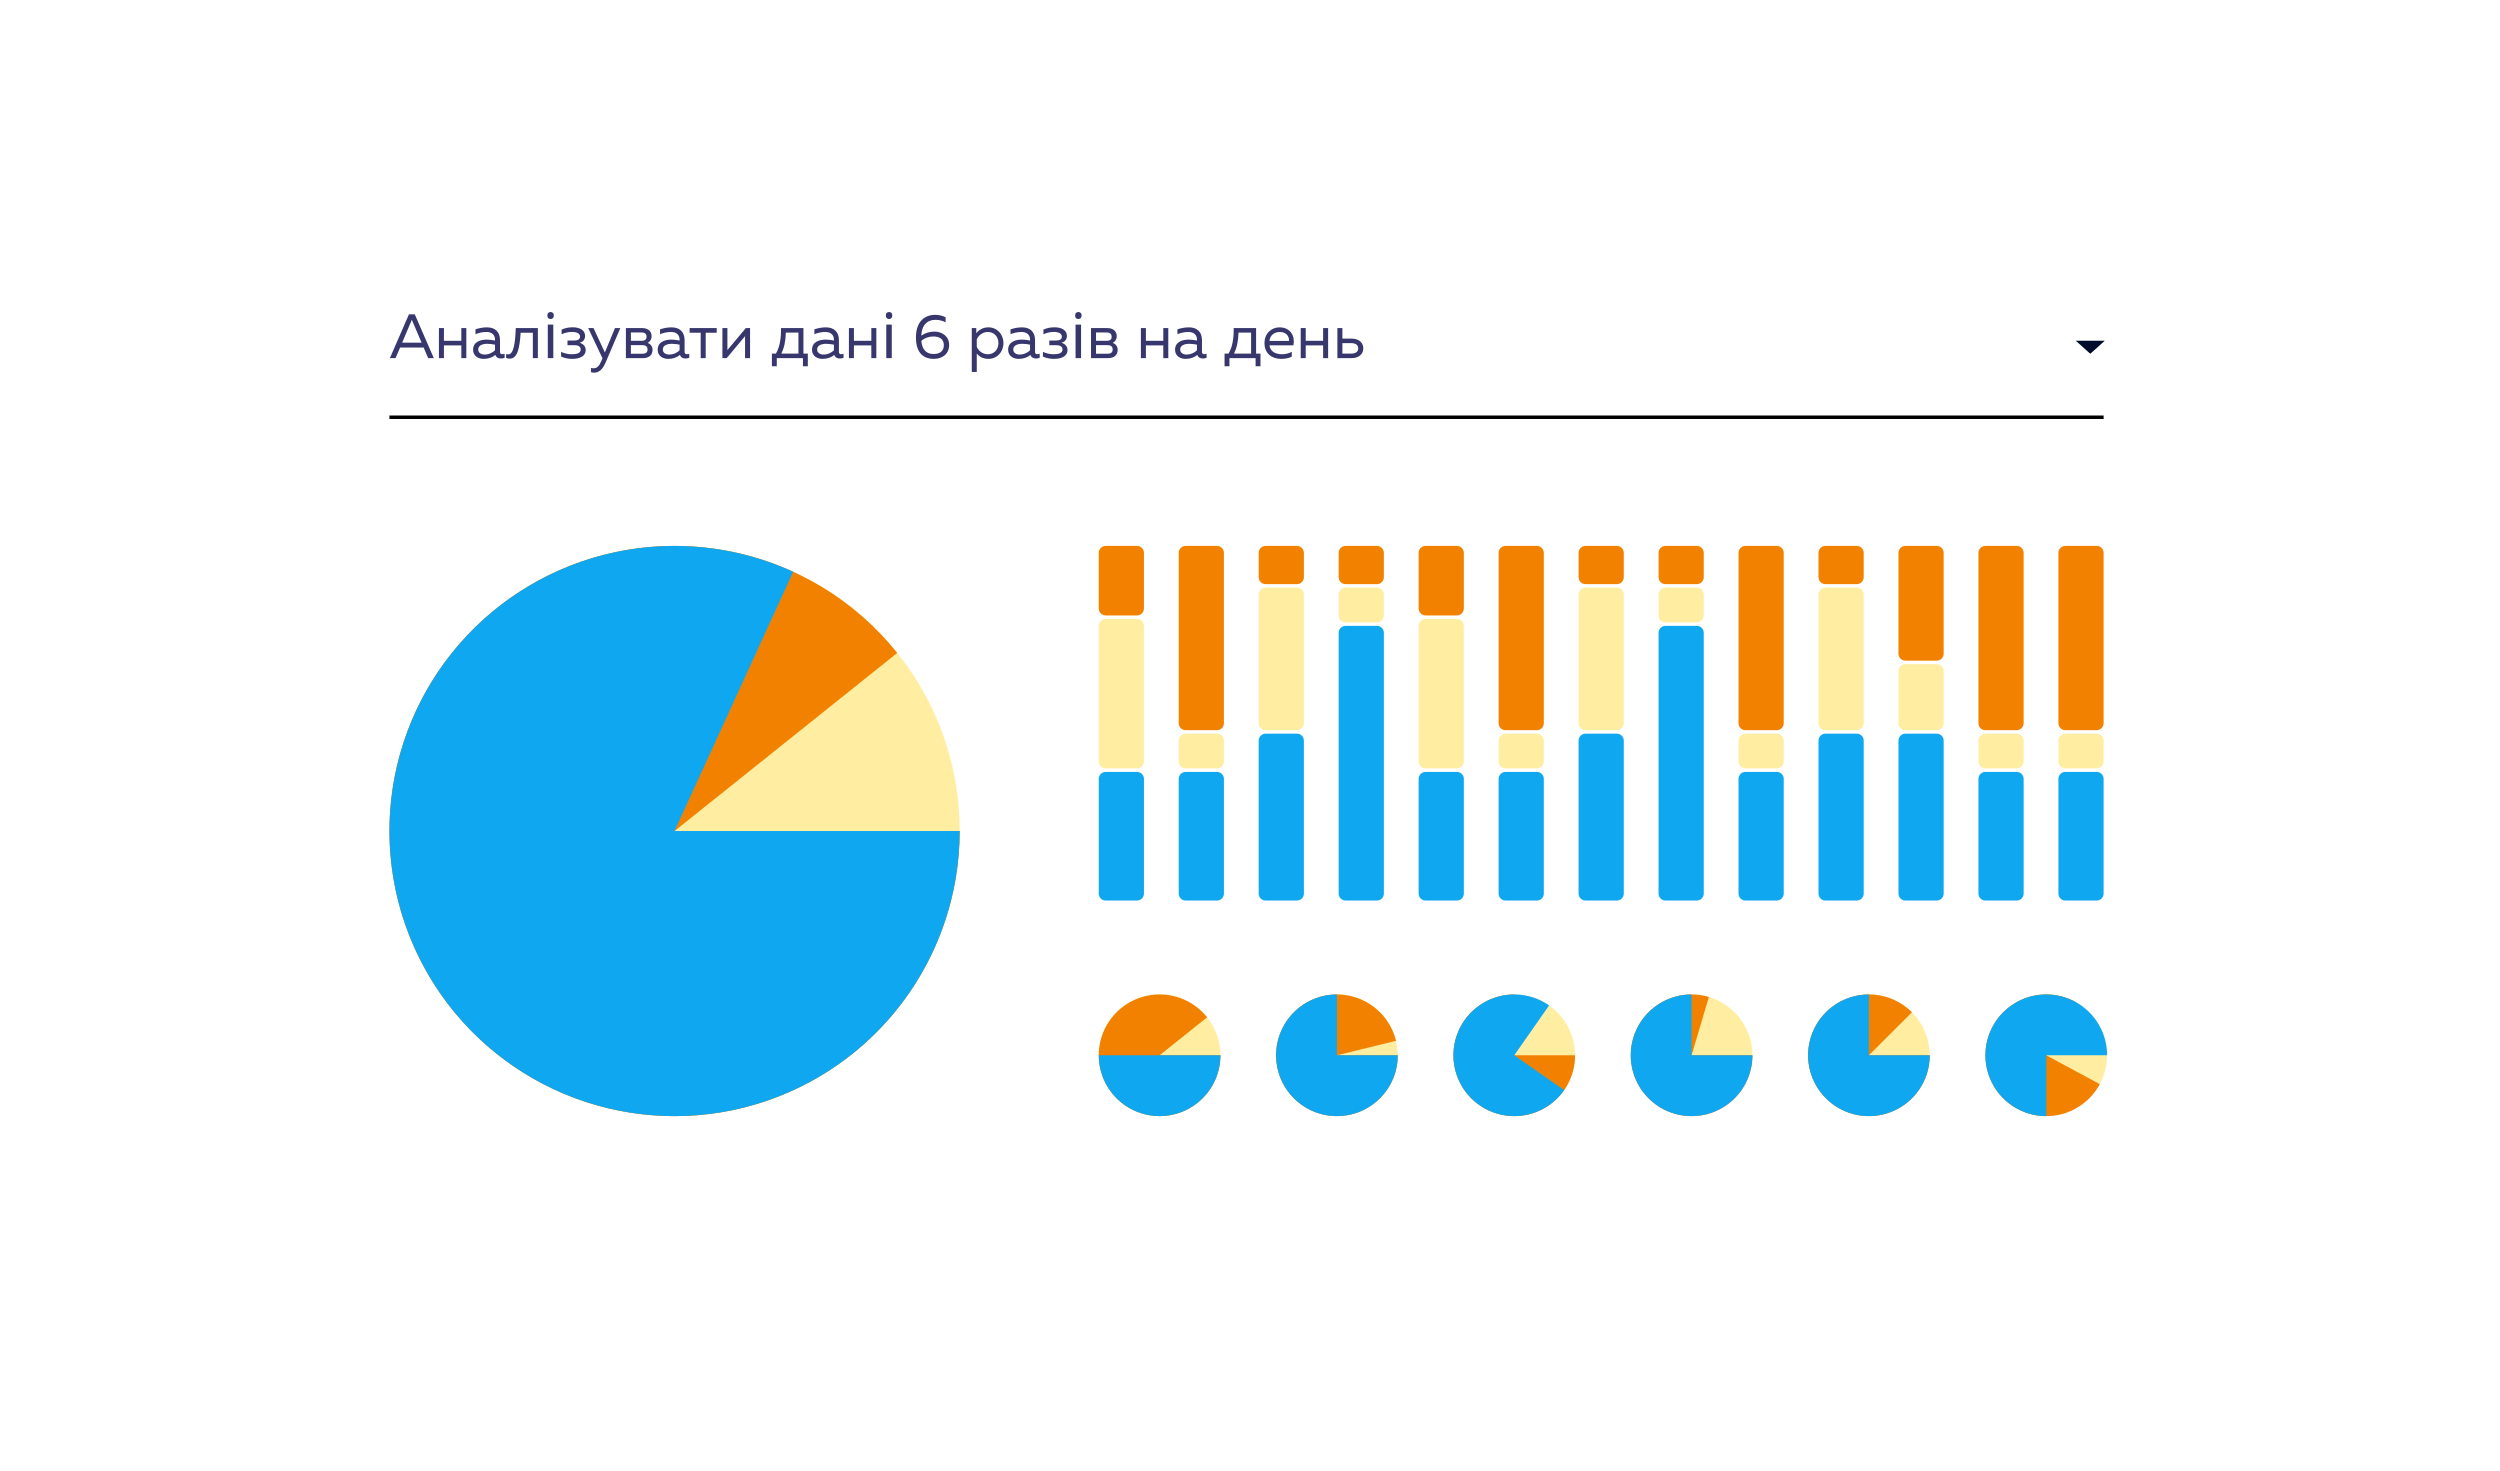 <svg width="719" height="423" viewBox="0 0 719 423" fill="none" xmlns="http://www.w3.org/2000/svg">
<g filter="url(#filter0_d_1712_179)">
<path d="M50 61C50 52.716 56.716 46 65 46H654C662.284 46 669 52.716 669 61V354C669 362.284 662.284 369 654 369H65C56.716 369 50 362.284 50 354V61Z" fill="white"/>
</g>
<path fill-rule="evenodd" clip-rule="evenodd" d="M605 120.5L112 120.5L112 119.5L605 119.5L605 120.5Z" fill="black"/>
<path d="M601.165 101.75L597 98L605.33 98L601.165 101.75Z" fill="#000C2C"/>
<path opacity="0.6" d="M276 239C276 284.287 239.287 321 194 321C148.713 321 112 284.287 112 239C112 193.713 148.713 157 194 157C239.287 157 276 193.713 276 239Z" fill="#FFE264"/>
<path d="M276 239C276 258.362 269.149 277.099 256.66 291.894C244.171 306.689 226.849 316.588 207.762 319.837C188.675 323.087 169.054 319.477 152.373 309.648C135.692 299.82 123.026 284.405 116.62 266.134C110.213 247.863 110.478 227.915 117.367 209.821C124.257 191.726 137.327 176.654 154.264 167.271C171.2 157.889 190.91 154.802 209.904 158.557C228.898 162.312 245.951 172.668 258.042 187.789L194 239H276Z" fill="#F28100"/>
<path d="M276 239C276 256.72 270.26 273.963 259.639 288.148C249.019 302.332 234.089 312.695 217.085 317.683C200.082 322.672 181.92 322.019 165.32 315.821C148.719 309.623 134.572 298.214 124.999 283.303C115.425 268.392 110.939 250.781 112.212 233.107C113.486 215.433 120.45 198.647 132.063 185.262C143.675 171.878 159.311 162.615 176.629 158.861C193.947 155.107 212.015 157.064 228.127 164.439L194 239H276Z" fill="#0FA7F0"/>
<path opacity="0.6" d="M351 303.5C351 313.165 343.165 321 333.5 321C323.835 321 316 313.165 316 303.5C316 293.835 323.835 286 333.5 286C343.165 286 351 293.835 351 303.5Z" fill="#FFE264"/>
<path d="M351 303.5C351 307.632 349.538 311.631 346.873 314.788C344.207 317.946 340.511 320.058 336.437 320.752C332.364 321.445 328.176 320.675 324.616 318.577C321.056 316.48 318.353 313.19 316.986 309.291C315.619 305.392 315.675 301.134 317.145 297.273C318.616 293.411 321.405 290.194 325.02 288.192C328.634 286.19 332.841 285.531 336.894 286.332C340.948 287.134 344.587 289.344 347.168 292.571L333.5 303.5H351Z" fill="#F28100"/>
<path d="M351 303.5C351 305.798 350.547 308.074 349.668 310.197C348.788 312.32 347.499 314.249 345.874 315.874C344.249 317.499 342.32 318.788 340.197 319.668C338.074 320.547 335.798 321 333.5 321C331.202 321 328.926 320.547 326.803 319.668C324.68 318.788 322.751 317.499 321.126 315.874C319.501 314.249 318.212 312.32 317.332 310.197C316.453 308.074 316 305.798 316 303.5L333.5 303.5H351Z" fill="#0FA7F0"/>
<path opacity="0.6" d="M398.246 314.33C400.884 310.983 402.209 306.787 401.973 302.532C401.737 298.276 399.957 294.253 396.965 291.217C393.974 288.182 389.978 286.342 385.726 286.043C381.475 285.744 377.26 287.008 373.874 289.595C370.488 292.183 368.162 295.918 367.334 300.099C366.505 304.279 367.231 308.619 369.375 312.302C371.519 315.986 374.933 318.761 378.977 320.106C383.021 321.451 387.417 321.274 391.34 319.608L384.5 303.5L398.246 314.33Z" fill="#FFE264"/>
<path d="M402 303.5C402 307.959 400.298 312.25 397.241 315.497C394.184 318.743 390.003 320.7 385.552 320.968C381.101 321.237 376.716 319.795 373.291 316.939C369.867 314.083 367.662 310.027 367.127 305.601C366.591 301.174 367.766 296.709 370.411 293.119C373.056 289.53 376.972 287.085 381.359 286.284C385.745 285.484 390.272 286.388 394.015 288.813C397.757 291.237 400.433 294.999 401.496 299.329L384.5 303.5H402Z" fill="#F28100"/>
<path d="M402 303.5C402 306.961 400.974 310.345 399.051 313.222C397.128 316.1 394.395 318.343 391.197 319.668C387.999 320.992 384.481 321.339 381.086 320.664C377.691 319.989 374.573 318.322 372.126 315.874C369.678 313.427 368.012 310.309 367.336 306.914C366.661 303.519 367.008 300.001 368.332 296.803C369.657 293.605 371.9 290.872 374.778 288.949C377.655 287.026 381.039 286 384.5 286V303.5H402Z" fill="#0FA7F0"/>
<path opacity="0.6" d="M551.246 314.33C553.884 310.983 555.209 306.787 554.973 302.532C554.737 298.276 552.957 294.253 549.965 291.217C546.974 288.182 542.978 286.342 538.726 286.043C534.475 285.744 530.26 287.008 526.874 289.595C523.488 292.183 521.162 295.918 520.334 300.099C519.505 304.279 520.231 308.619 522.375 312.302C524.519 315.986 527.933 318.761 531.977 320.106C536.021 321.451 540.417 321.274 544.34 319.608L537.5 303.5L551.246 314.33Z" fill="#FFE264"/>
<path d="M555 303.5C555 307.549 553.596 311.472 551.028 314.602C548.459 317.732 544.885 319.874 540.914 320.664C536.943 321.454 532.821 320.842 529.251 318.934C525.68 317.025 522.881 313.938 521.332 310.197C519.783 306.456 519.578 302.294 520.754 298.42C521.929 294.546 524.411 291.199 527.778 288.949C531.144 286.7 535.186 285.687 539.215 286.084C543.245 286.481 547.011 288.263 549.874 291.126L537.5 303.5H555Z" fill="#F28100"/>
<path d="M555 303.5C555 306.961 553.974 310.345 552.051 313.222C550.128 316.1 547.395 318.343 544.197 319.668C540.999 320.992 537.481 321.339 534.086 320.664C530.691 319.989 527.573 318.322 525.126 315.874C522.678 313.427 521.012 310.309 520.336 306.914C519.661 303.519 520.008 300.001 521.332 296.803C522.657 293.605 524.9 290.872 527.778 288.949C530.655 287.026 534.039 286 537.5 286V303.5H555Z" fill="#0FA7F0"/>
<path opacity="0.6" d="M500.246 314.33C502.884 310.983 504.209 306.787 503.973 302.532C503.737 298.276 501.957 294.253 498.965 291.217C495.974 288.182 491.978 286.342 487.726 286.043C483.475 285.744 479.26 287.008 475.874 289.595C472.488 292.183 470.162 295.918 469.334 300.099C468.505 304.279 469.231 308.619 471.375 312.302C473.519 315.986 476.933 318.761 480.977 320.106C485.021 321.451 489.417 321.274 493.34 319.608L486.5 303.5L500.246 314.33Z" fill="#FFE264"/>
<path d="M504 303.5C504 307.176 502.842 310.76 500.691 313.741C498.539 316.722 495.504 318.95 492.014 320.109C488.525 321.267 484.76 321.297 481.252 320.195C477.745 319.092 474.674 316.913 472.475 313.967C470.276 311.02 469.061 307.456 469.002 303.78C468.943 300.104 470.044 296.503 472.147 293.488C474.251 290.472 477.25 288.196 480.72 286.982C484.191 285.768 487.955 285.677 491.48 286.723L486.5 303.5H504Z" fill="#F28100"/>
<path d="M504 303.5C504 306.961 502.974 310.345 501.051 313.222C499.128 316.1 496.395 318.343 493.197 319.668C489.999 320.992 486.481 321.339 483.086 320.664C479.691 319.989 476.573 318.322 474.126 315.874C471.678 313.427 470.012 310.309 469.336 306.914C468.661 303.519 469.008 300.001 470.332 296.803C471.657 293.605 473.9 290.872 476.778 288.949C479.655 287.026 483.039 286 486.5 286V303.5H504Z" fill="#0FA7F0"/>
<path opacity="0.6" d="M449.246 314.33C451.884 310.983 453.209 306.787 452.973 302.532C452.737 298.276 450.957 294.253 447.965 291.217C444.974 288.182 440.978 286.342 436.726 286.043C432.475 285.744 428.26 287.008 424.874 289.595C421.488 292.183 419.162 295.918 418.334 300.099C417.505 304.279 418.231 308.619 420.375 312.302C422.519 315.986 425.933 318.761 429.977 320.106C434.021 321.451 438.417 321.274 442.34 319.608L435.5 303.5L449.246 314.33Z" fill="#FFE264"/>
<path d="M453 303.5C453 306.961 451.974 310.345 450.051 313.222C448.128 316.1 445.395 318.343 442.197 319.668C438.999 320.992 435.481 321.339 432.086 320.664C428.691 319.989 425.573 318.322 423.126 315.874C420.678 313.427 419.012 310.309 418.336 306.914C417.661 303.519 418.008 300.001 419.332 296.803C420.657 293.605 422.9 290.872 425.778 288.949C428.655 287.026 432.039 286 435.5 286V303.5H453Z" fill="#F28100"/>
<path d="M449.845 313.524C447.862 316.361 445.083 318.547 441.858 319.804C438.633 321.062 435.108 321.335 431.728 320.589C428.349 319.843 425.266 318.111 422.87 315.613C420.474 313.115 418.873 309.963 418.269 306.555C417.665 303.147 418.084 299.636 419.475 296.467C420.866 293.298 423.166 290.612 426.083 288.75C429.001 286.887 432.405 285.932 435.865 286.004C439.326 286.076 442.687 287.173 445.524 289.155L435.5 303.5L449.845 313.524Z" fill="#0FA7F0"/>
<path opacity="0.6" d="M603.379 312.712C605.623 309.088 606.467 304.77 605.753 300.568C605.039 296.366 602.816 292.57 599.501 289.89C596.187 287.211 592.009 285.834 587.75 286.016C583.492 286.199 579.447 287.929 576.374 290.882C573.301 293.835 571.412 297.808 571.06 302.056C570.708 306.303 571.918 310.533 574.464 313.951C577.009 317.37 580.714 319.742 584.884 320.622C589.054 321.503 593.402 320.832 597.112 318.734L588.5 303.5L603.379 312.712Z" fill="#FFE264"/>
<path d="M603.901 311.81C602.258 314.856 599.748 317.346 596.689 318.966C593.63 320.585 590.16 321.262 586.717 320.909C583.273 320.556 580.012 319.19 577.345 316.984C574.678 314.778 572.726 311.83 571.734 308.514C570.742 305.198 570.756 301.663 571.774 298.354C572.791 295.046 574.767 292.114 577.451 289.929C580.135 287.744 583.407 286.403 586.853 286.078C590.299 285.752 593.764 286.455 596.81 288.099L588.5 303.5L603.901 311.81Z" fill="#F28100"/>
<path d="M588.5 321C585.039 321 581.655 319.974 578.778 318.051C575.9 316.128 573.657 313.395 572.332 310.197C571.008 306.999 570.661 303.481 571.336 300.086C572.012 296.691 573.678 293.573 576.126 291.126C578.573 288.678 581.691 287.012 585.086 286.336C588.481 285.661 591.999 286.008 595.197 287.332C598.395 288.657 601.128 290.9 603.051 293.778C604.974 296.655 606 300.039 606 303.5L588.5 303.5V321Z" fill="#0FA7F0"/>
<path d="M316 224C316 222.895 316.895 222 318 222H327C328.105 222 329 222.895 329 224V257C329 258.105 328.105 259 327 259H318C316.895 259 316 258.105 316 257V224Z" fill="#0FA7F0"/>
<path d="M408 224C408 222.895 408.895 222 410 222H419C420.105 222 421 222.895 421 224V257C421 258.105 420.105 259 419 259H410C408.895 259 408 258.105 408 257V224Z" fill="#0FA7F0"/>
<path d="M339 224C339 222.895 339.895 222 341 222H350C351.105 222 352 222.895 352 224V257C352 258.105 351.105 259 350 259H341C339.895 259 339 258.105 339 257V224Z" fill="#0FA7F0"/>
<path d="M431 224C431 222.895 431.895 222 433 222H442C443.105 222 444 222.895 444 224V257C444 258.105 443.105 259 442 259H433C431.895 259 431 258.105 431 257V224Z" fill="#0FA7F0"/>
<path d="M500 224C500 222.895 500.895 222 502 222H511C512.105 222 513 222.895 513 224V257C513 258.105 512.105 259 511 259H502C500.895 259 500 258.105 500 257V224Z" fill="#0FA7F0"/>
<path d="M569 224C569 222.895 569.895 222 571 222H580C581.105 222 582 222.895 582 224V257C582 258.105 581.105 259 580 259H571C569.895 259 569 258.105 569 257V224Z" fill="#0FA7F0"/>
<path d="M592 224C592 222.895 592.895 222 594 222H603C604.105 222 605 222.895 605 224V257C605 258.105 604.105 259 603 259H594C592.895 259 592 258.105 592 257V224Z" fill="#0FA7F0"/>
<path d="M362 213C362 211.895 362.895 211 364 211H373C374.105 211 375 211.895 375 213V257C375 258.105 374.105 259 373 259H364C362.895 259 362 258.105 362 257V213Z" fill="#0FA7F0"/>
<path d="M454 213C454 211.895 454.895 211 456 211H465C466.105 211 467 211.895 467 213V257C467 258.105 466.105 259 465 259H456C454.895 259 454 258.105 454 257V213Z" fill="#0FA7F0"/>
<path d="M523 213C523 211.895 523.895 211 525 211H534C535.105 211 536 211.895 536 213V257C536 258.105 535.105 259 534 259H525C523.895 259 523 258.105 523 257V213Z" fill="#0FA7F0"/>
<path d="M546 213C546 211.895 546.895 211 548 211H557C558.105 211 559 211.895 559 213V257C559 258.105 558.105 259 557 259H548C546.895 259 546 258.105 546 257V213Z" fill="#0FA7F0"/>
<path d="M385 182C385 180.895 385.895 180 387 180H396C397.105 180 398 180.895 398 182V257C398 258.105 397.105 259 396 259H387C385.895 259 385 258.105 385 257V182Z" fill="#0FA7F0"/>
<path d="M477 182C477 180.895 477.895 180 479 180H488C489.105 180 490 180.895 490 182V257C490 258.105 489.105 259 488 259H479C477.895 259 477 258.105 477 257V182Z" fill="#0FA7F0"/>
<path d="M316 180C316 178.895 316.895 178 318 178H327C328.105 178 329 178.895 329 180V219C329 220.105 328.105 221 327 221H318C316.895 221 316 220.105 316 219V180Z" fill="#FFEEA2"/>
<path d="M408 180C408 178.895 408.895 178 410 178H419C420.105 178 421 178.895 421 180V219C421 220.105 420.105 221 419 221H410C408.895 221 408 220.105 408 219V180Z" fill="#FFEEA2"/>
<path d="M339 213C339 211.895 339.895 211 341 211H350C351.105 211 352 211.895 352 213V219C352 220.105 351.105 221 350 221H341C339.895 221 339 220.105 339 219V213Z" fill="#FFEEA2"/>
<path d="M431 213C431 211.895 431.895 211 433 211H442C443.105 211 444 211.895 444 213V219C444 220.105 443.105 221 442 221H433C431.895 221 431 220.105 431 219V213Z" fill="#FFEEA2"/>
<path d="M500 213C500 211.895 500.895 211 502 211H511C512.105 211 513 211.895 513 213V219C513 220.105 512.105 221 511 221H502C500.895 221 500 220.105 500 219V213Z" fill="#FFEEA2"/>
<path d="M569 213C569 211.895 569.895 211 571 211H580C581.105 211 582 211.895 582 213V219C582 220.105 581.105 221 580 221H571C569.895 221 569 220.105 569 219V213Z" fill="#FFEEA2"/>
<path d="M592 213C592 211.895 592.895 211 594 211H603C604.105 211 605 211.895 605 213V219C605 220.105 604.105 221 603 221H594C592.895 221 592 220.105 592 219V213Z" fill="#FFEEA2"/>
<path d="M362 171C362 169.895 362.895 169 364 169H373C374.105 169 375 169.895 375 171V208C375 209.105 374.105 210 373 210H364C362.895 210 362 209.105 362 208V171Z" fill="#FFEEA2"/>
<path d="M454 171C454 169.895 454.895 169 456 169H465C466.105 169 467 169.895 467 171V208C467 209.105 466.105 210 465 210H456C454.895 210 454 209.105 454 208V171Z" fill="#FFEEA2"/>
<path d="M523 171C523 169.895 523.895 169 525 169H534C535.105 169 536 169.895 536 171V208C536 209.105 535.105 210 534 210H525C523.895 210 523 209.105 523 208V171Z" fill="#FFEEA2"/>
<path d="M546 193C546 191.895 546.895 191 548 191H557C558.105 191 559 191.895 559 193V208C559 209.105 558.105 210 557 210H548C546.895 210 546 209.105 546 208V193Z" fill="#FFEEA2"/>
<path d="M385 171C385 169.895 385.895 169 387 169H396C397.105 169 398 169.895 398 171V177C398 178.105 397.105 179 396 179H387C385.895 179 385 178.105 385 177V171Z" fill="#FFEEA2"/>
<path d="M477 171C477 169.895 477.895 169 479 169H488C489.105 169 490 169.895 490 171V177C490 178.105 489.105 179 488 179H479C477.895 179 477 178.105 477 177V171Z" fill="#FFEEA2"/>
<path d="M316 159C316 157.895 316.895 157 318 157H327C328.105 157 329 157.895 329 159V175C329 176.105 328.105 177 327 177H318C316.895 177 316 176.105 316 175V159Z" fill="#F28100"/>
<path d="M408 159C408 157.895 408.895 157 410 157H419C420.105 157 421 157.895 421 159V175C421 176.105 420.105 177 419 177H410C408.895 177 408 176.105 408 175V159Z" fill="#F28100"/>
<path d="M339 159C339 157.895 339.895 157 341 157H350C351.105 157 352 157.895 352 159V208C352 209.105 351.105 210 350 210H341C339.895 210 339 209.105 339 208V159Z" fill="#F28100"/>
<path d="M431 159C431 157.895 431.895 157 433 157H442C443.105 157 444 157.895 444 159V208C444 209.105 443.105 210 442 210H433C431.895 210 431 209.105 431 208V159Z" fill="#F28100"/>
<path d="M500 159C500 157.895 500.895 157 502 157H511C512.105 157 513 157.895 513 159V208C513 209.105 512.105 210 511 210H502C500.895 210 500 209.105 500 208V159Z" fill="#F28100"/>
<path d="M569 159C569 157.895 569.895 157 571 157H580C581.105 157 582 157.895 582 159V208C582 209.105 581.105 210 580 210H571C569.895 210 569 209.105 569 208V159Z" fill="#F28100"/>
<path d="M592 159C592 157.895 592.895 157 594 157H603C604.105 157 605 157.895 605 159V208C605 209.105 604.105 210 603 210H594C592.895 210 592 209.105 592 208V159Z" fill="#F28100"/>
<path d="M362 159C362 157.895 362.895 157 364 157H373C374.105 157 375 157.895 375 159V166C375 167.105 374.105 168 373 168H364C362.895 168 362 167.105 362 166V159Z" fill="#F28100"/>
<path d="M454 159C454 157.895 454.895 157 456 157H465C466.105 157 467 157.895 467 159V166C467 167.105 466.105 168 465 168H456C454.895 168 454 167.105 454 166V159Z" fill="#F28100"/>
<path d="M523 159C523 157.895 523.895 157 525 157H534C535.105 157 536 157.895 536 159V166C536 167.105 535.105 168 534 168H525C523.895 168 523 167.105 523 166V159Z" fill="#F28100"/>
<path d="M546 159C546 157.895 546.895 157 548 157H557C558.105 157 559 157.895 559 159V188C559 189.105 558.105 190 557 190H548C546.895 190 546 189.105 546 188V159Z" fill="#F28100"/>
<path d="M385 159C385 157.895 385.895 157 387 157H396C397.105 157 398 157.895 398 159V166C398 167.105 397.105 168 396 168H387C385.895 168 385 167.105 385 166V159Z" fill="#F28100"/>
<path d="M477 159C477 157.895 477.895 157 479 157H488C489.105 157 490 157.895 490 159V166C490 167.105 489.105 168 488 168H479C477.895 168 477 167.105 477 166V159Z" fill="#F28100"/>
<path d="M113.764 103L115.06 99.958H121.846L123.142 103H124.762L119.29 90.4H117.616L112.126 103H113.764ZM118.246 92.434C118.318 92.272 118.372 92.128 118.444 91.948C118.516 92.128 118.57 92.272 118.642 92.434L121.252 98.554H115.654L118.246 92.434ZM127.674 103V99.346H132.678V103H134.118V94.36H132.678V98.014H127.674V94.36H126.234V103H127.674ZM143.801 101.2V97.816C143.801 95.404 142.343 94.144 140.039 94.144C138.617 94.144 137.429 94.486 136.745 94.72V96.124C137.501 95.8 138.563 95.476 139.895 95.476C141.479 95.476 142.361 96.34 142.361 97.636V97.942C141.641 97.78 140.723 97.672 139.967 97.672C138.113 97.672 136.061 98.356 136.061 100.588C136.061 102.406 137.573 103.216 139.103 103.216C140.507 103.216 141.605 102.784 142.469 102.064C142.721 102.82 143.351 103.108 144.053 103.108C144.413 103.108 144.791 103.036 145.133 102.91V101.74C144.917 101.812 144.683 101.866 144.467 101.866C144.089 101.866 143.801 101.722 143.801 101.2ZM137.537 100.516C137.537 99.256 138.905 98.878 140.165 98.878C140.867 98.878 141.749 99.004 142.361 99.13V100.714C141.605 101.524 140.507 101.974 139.409 101.974C138.455 101.974 137.537 101.524 137.537 100.516ZM149.738 95.692H153.248V103H154.688V94.36H148.334C148.172 99.004 147.668 101.92 146.138 101.92C145.958 101.92 145.76 101.884 145.562 101.812V102.946C145.94 103.09 146.282 103.144 146.606 103.144C148.838 103.144 149.45 100.12 149.738 95.692ZM159.127 103H157.545V93.35H159.127V103ZM157.422 90.739C157.422 90.388 157.51 90.133 157.686 89.975C157.867 89.816 158.09 89.737 158.354 89.737C158.6 89.737 158.813 89.816 158.995 89.975C159.183 90.133 159.276 90.388 159.276 90.739C159.276 91.085 159.183 91.34 158.995 91.504C158.813 91.668 158.6 91.75 158.354 91.75C158.09 91.75 157.867 91.668 157.686 91.504C157.51 91.34 157.422 91.085 157.422 90.739ZM168.45 100.678C168.45 99.562 167.64 98.824 166.668 98.572C167.64 98.356 168.27 97.672 168.27 96.628C168.27 95.116 167.028 94.126 164.616 94.126C163.464 94.126 162.384 94.396 161.52 94.792V96.142C162.312 95.746 163.428 95.458 164.454 95.458C165.804 95.458 166.83 95.872 166.83 96.826C166.83 97.654 166.074 97.942 165.102 97.942H163.212V99.274H165.102C165.966 99.274 167.01 99.454 167.01 100.516C167.01 101.632 165.75 101.884 164.382 101.884C163.338 101.884 162.114 101.578 161.376 101.182V102.55C162.186 102.946 163.338 103.216 164.562 103.216C166.956 103.216 168.45 102.316 168.45 100.678ZM173.956 101.362L170.698 94.36H169.168L173.272 103.018L172.948 103.81C172.39 105.214 171.688 105.916 170.716 105.916C170.464 105.916 170.212 105.88 169.96 105.808V107.05C170.284 107.14 170.59 107.176 170.896 107.176C172.156 107.176 173.254 106.384 174.154 104.296L178.402 94.36H176.872L173.956 101.362ZM184.884 103C186.756 103 187.674 102.028 187.674 100.606C187.674 99.526 186.954 98.842 186.252 98.608C186.9 98.32 187.404 97.6 187.404 96.7C187.404 95.17 186.252 94.36 184.74 94.36H180.006V103H184.884ZM181.446 99.256H184.74C185.46 99.256 186.234 99.49 186.234 100.516C186.234 101.47 185.586 101.74 184.686 101.74H181.446V99.256ZM181.446 95.62H184.596C185.208 95.62 185.946 95.872 185.946 96.844C185.946 97.726 185.352 98.014 184.596 98.014H181.446V95.62ZM196.887 101.2V97.816C196.887 95.404 195.429 94.144 193.125 94.144C191.703 94.144 190.515 94.486 189.831 94.72V96.124C190.587 95.8 191.649 95.476 192.981 95.476C194.565 95.476 195.447 96.34 195.447 97.636V97.942C194.727 97.78 193.809 97.672 193.053 97.672C191.199 97.672 189.147 98.356 189.147 100.588C189.147 102.406 190.659 103.216 192.189 103.216C193.593 103.216 194.691 102.784 195.555 102.064C195.807 102.82 196.437 103.108 197.139 103.108C197.499 103.108 197.877 103.036 198.219 102.91V101.74C198.003 101.812 197.769 101.866 197.553 101.866C197.175 101.866 196.887 101.722 196.887 101.2ZM190.623 100.516C190.623 99.256 191.991 98.878 193.251 98.878C193.953 98.878 194.835 99.004 195.447 99.13V100.714C194.691 101.524 193.593 101.974 192.495 101.974C191.541 101.974 190.623 101.524 190.623 100.516ZM202.959 103V95.692H206.127V94.36H198.333V95.692H201.519V103H202.959ZM208.986 103L214.278 96.682V103H215.718V94.36H214.494L209.202 100.678V94.36H207.762V103H208.986ZM223.401 105.34V103H230.925V105.34H232.329V101.704H231.069V94.36H224.625C224.661 97.582 224.229 99.796 223.149 101.704H221.997V105.34H223.401ZM226.011 95.656H229.629V101.704H224.715C225.507 100.048 225.939 98.248 226.011 95.656ZM241.272 101.2V97.816C241.272 95.404 239.814 94.144 237.51 94.144C236.088 94.144 234.9 94.486 234.216 94.72V96.124C234.972 95.8 236.034 95.476 237.366 95.476C238.95 95.476 239.832 96.34 239.832 97.636V97.942C239.112 97.78 238.194 97.672 237.438 97.672C235.584 97.672 233.532 98.356 233.532 100.588C233.532 102.406 235.044 103.216 236.574 103.216C237.978 103.216 239.076 102.784 239.94 102.064C240.192 102.82 240.822 103.108 241.524 103.108C241.884 103.108 242.262 103.036 242.604 102.91V101.74C242.388 101.812 242.154 101.866 241.938 101.866C241.56 101.866 241.272 101.722 241.272 101.2ZM235.008 100.516C235.008 99.256 236.376 98.878 237.636 98.878C238.338 98.878 239.22 99.004 239.832 99.13V100.714C239.076 101.524 237.978 101.974 236.88 101.974C235.926 101.974 235.008 101.524 235.008 100.516ZM245.588 103V99.346H250.592V103H252.032V94.36H250.592V98.014H245.588V94.36H244.148V103H245.588ZM256.475 103H254.893V93.35H256.475V103ZM254.77 90.739C254.77 90.388 254.857 90.133 255.033 89.975C255.215 89.816 255.438 89.737 255.701 89.737C255.947 89.737 256.161 89.816 256.343 89.975C256.53 90.133 256.624 90.388 256.624 90.739C256.624 91.085 256.53 91.34 256.343 91.504C256.161 91.668 255.947 91.75 255.701 91.75C255.438 91.75 255.215 91.668 255.033 91.504C254.857 91.34 254.77 91.085 254.77 90.739ZM264.952 96.538C265.132 93.154 266.968 91.984 269.02 91.984C269.992 91.984 271.036 92.2 271.954 92.686V91.246C271.072 90.796 270.028 90.544 268.984 90.544C265.834 90.544 263.422 92.578 263.422 97.078C263.422 100.858 265.042 103.216 268.588 103.216C270.982 103.216 272.98 101.812 272.98 99.202C272.98 96.646 270.82 95.368 268.786 95.368C267.382 95.368 266.194 95.71 264.952 96.538ZM264.97 98.05C265.96 97.168 267.202 96.772 268.408 96.772C269.992 96.772 271.45 97.348 271.45 99.274C271.45 101.128 270.118 101.812 268.48 101.812C266.482 101.812 265.204 100.624 264.97 98.05ZM280.776 95.8V94.36H279.48V106.96H280.92V101.704C281.55 102.442 282.612 103.216 284.268 103.216C286.734 103.216 288.588 101.272 288.588 98.68C288.588 96.088 286.734 94.144 284.268 94.144C282.612 94.144 281.55 94.918 280.776 95.8ZM287.148 98.68C287.148 100.66 285.78 101.884 284.106 101.884C282.558 101.884 281.406 100.876 280.92 99.76V97.6C281.406 96.484 282.558 95.476 284.106 95.476C285.78 95.476 287.148 96.7 287.148 98.68ZM297.68 101.2V97.816C297.68 95.404 296.222 94.144 293.918 94.144C292.496 94.144 291.308 94.486 290.624 94.72V96.124C291.38 95.8 292.442 95.476 293.774 95.476C295.358 95.476 296.24 96.34 296.24 97.636V97.942C295.52 97.78 294.602 97.672 293.846 97.672C291.992 97.672 289.94 98.356 289.94 100.588C289.94 102.406 291.452 103.216 292.982 103.216C294.386 103.216 295.484 102.784 296.348 102.064C296.6 102.82 297.23 103.108 297.932 103.108C298.292 103.108 298.67 103.036 299.012 102.91V101.74C298.796 101.812 298.562 101.866 298.346 101.866C297.968 101.866 297.68 101.722 297.68 101.2ZM291.416 100.516C291.416 99.256 292.784 98.878 294.044 98.878C294.746 98.878 295.628 99.004 296.24 99.13V100.714C295.484 101.524 294.386 101.974 293.288 101.974C292.334 101.974 291.416 101.524 291.416 100.516ZM307.019 100.678C307.019 99.562 306.209 98.824 305.237 98.572C306.209 98.356 306.839 97.672 306.839 96.628C306.839 95.116 305.597 94.126 303.185 94.126C302.033 94.126 300.953 94.396 300.089 94.792V96.142C300.881 95.746 301.997 95.458 303.023 95.458C304.373 95.458 305.399 95.872 305.399 96.826C305.399 97.654 304.643 97.942 303.671 97.942H301.781V99.274H303.671C304.535 99.274 305.579 99.454 305.579 100.516C305.579 101.632 304.319 101.884 302.951 101.884C301.907 101.884 300.683 101.578 299.945 101.182V102.55C300.755 102.946 301.907 103.216 303.131 103.216C305.525 103.216 307.019 102.316 307.019 100.678ZM310.914 103H309.332V93.35H310.914V103ZM309.209 90.739C309.209 90.388 309.297 90.133 309.473 89.975C309.654 89.816 309.877 89.737 310.141 89.737C310.387 89.737 310.601 89.816 310.782 89.975C310.97 90.133 311.063 90.388 311.063 90.739C311.063 91.085 310.97 91.34 310.782 91.504C310.601 91.668 310.387 91.75 310.141 91.75C309.877 91.75 309.654 91.668 309.473 91.504C309.297 91.34 309.209 91.085 309.209 90.739ZM318.653 103C320.525 103 321.443 102.028 321.443 100.606C321.443 99.526 320.723 98.842 320.021 98.608C320.669 98.32 321.173 97.6 321.173 96.7C321.173 95.17 320.021 94.36 318.509 94.36H313.775V103H318.653ZM315.215 99.256H318.509C319.229 99.256 320.003 99.49 320.003 100.516C320.003 101.47 319.355 101.74 318.455 101.74H315.215V99.256ZM315.215 95.62H318.365C318.977 95.62 319.715 95.872 319.715 96.844C319.715 97.726 319.121 98.014 318.365 98.014H315.215V95.62ZM329.559 103V99.346H334.563V103H336.003V94.36H334.563V98.014H329.559V94.36H328.119V103H329.559ZM345.686 101.2V97.816C345.686 95.404 344.228 94.144 341.924 94.144C340.502 94.144 339.314 94.486 338.63 94.72V96.124C339.386 95.8 340.448 95.476 341.78 95.476C343.364 95.476 344.246 96.34 344.246 97.636V97.942C343.526 97.78 342.608 97.672 341.852 97.672C339.998 97.672 337.946 98.356 337.946 100.588C337.946 102.406 339.458 103.216 340.988 103.216C342.392 103.216 343.49 102.784 344.354 102.064C344.606 102.82 345.236 103.108 345.938 103.108C346.298 103.108 346.676 103.036 347.018 102.91V101.74C346.802 101.812 346.568 101.866 346.352 101.866C345.974 101.866 345.686 101.722 345.686 101.2ZM339.422 100.516C339.422 99.256 340.79 98.878 342.05 98.878C342.752 98.878 343.634 99.004 344.246 99.13V100.714C343.49 101.524 342.392 101.974 341.294 101.974C340.34 101.974 339.422 101.524 339.422 100.516ZM353.585 105.34V103H361.109V105.34H362.513V101.704H361.253V94.36H354.809C354.845 97.582 354.413 99.796 353.333 101.704H352.181V105.34H353.585ZM356.195 95.656H359.813V101.704H354.899C355.691 100.048 356.123 98.248 356.195 95.656ZM363.666 98.68C363.666 101.758 365.898 103.216 368.454 103.216C369.588 103.216 370.722 103 371.514 102.586V101.182C370.776 101.596 369.732 101.884 368.67 101.884C366.924 101.884 365.286 101.128 365.106 99.31H371.982C372.522 96.862 371.298 94.144 367.968 94.144C365.916 94.144 363.666 95.656 363.666 98.68ZM370.704 98.05H365.106C365.214 96.358 366.582 95.476 368.058 95.476C370.254 95.476 370.83 97.132 370.704 98.05ZM375.526 103V99.346H380.53V103H381.97V94.36H380.53V98.014H375.526V94.36H374.086V103H375.526ZM388.737 103C390.843 103 392.085 101.794 392.085 100.192C392.085 98.59 390.843 97.384 388.737 97.384H386.073V94.36H384.633V103H388.737ZM386.073 98.68H388.557C389.817 98.68 390.627 99.166 390.627 100.192C390.627 101.218 389.817 101.704 388.557 101.704H386.073V98.68Z" fill="#37376D"/>
<defs>
<filter id="filter0_d_1712_179" x="0" y="0" width="719" height="423" filterUnits="userSpaceOnUse" color-interpolation-filters="sRGB">
<feFlood flood-opacity="0" result="BackgroundImageFix"/>
<feColorMatrix in="SourceAlpha" type="matrix" values="0 0 0 0 0 0 0 0 0 0 0 0 0 0 0 0 0 0 127 0" result="hardAlpha"/>
<feOffset dy="4"/>
<feGaussianBlur stdDeviation="25"/>
<feComposite in2="hardAlpha" operator="out"/>
<feColorMatrix type="matrix" values="0 0 0 0 0 0 0 0 0 0 0 0 0 0 0 0 0 0 0.1 0"/>
<feBlend mode="normal" in2="BackgroundImageFix" result="effect1_dropShadow_1712_179"/>
<feBlend mode="normal" in="SourceGraphic" in2="effect1_dropShadow_1712_179" result="shape"/>
</filter>
</defs>
</svg>
